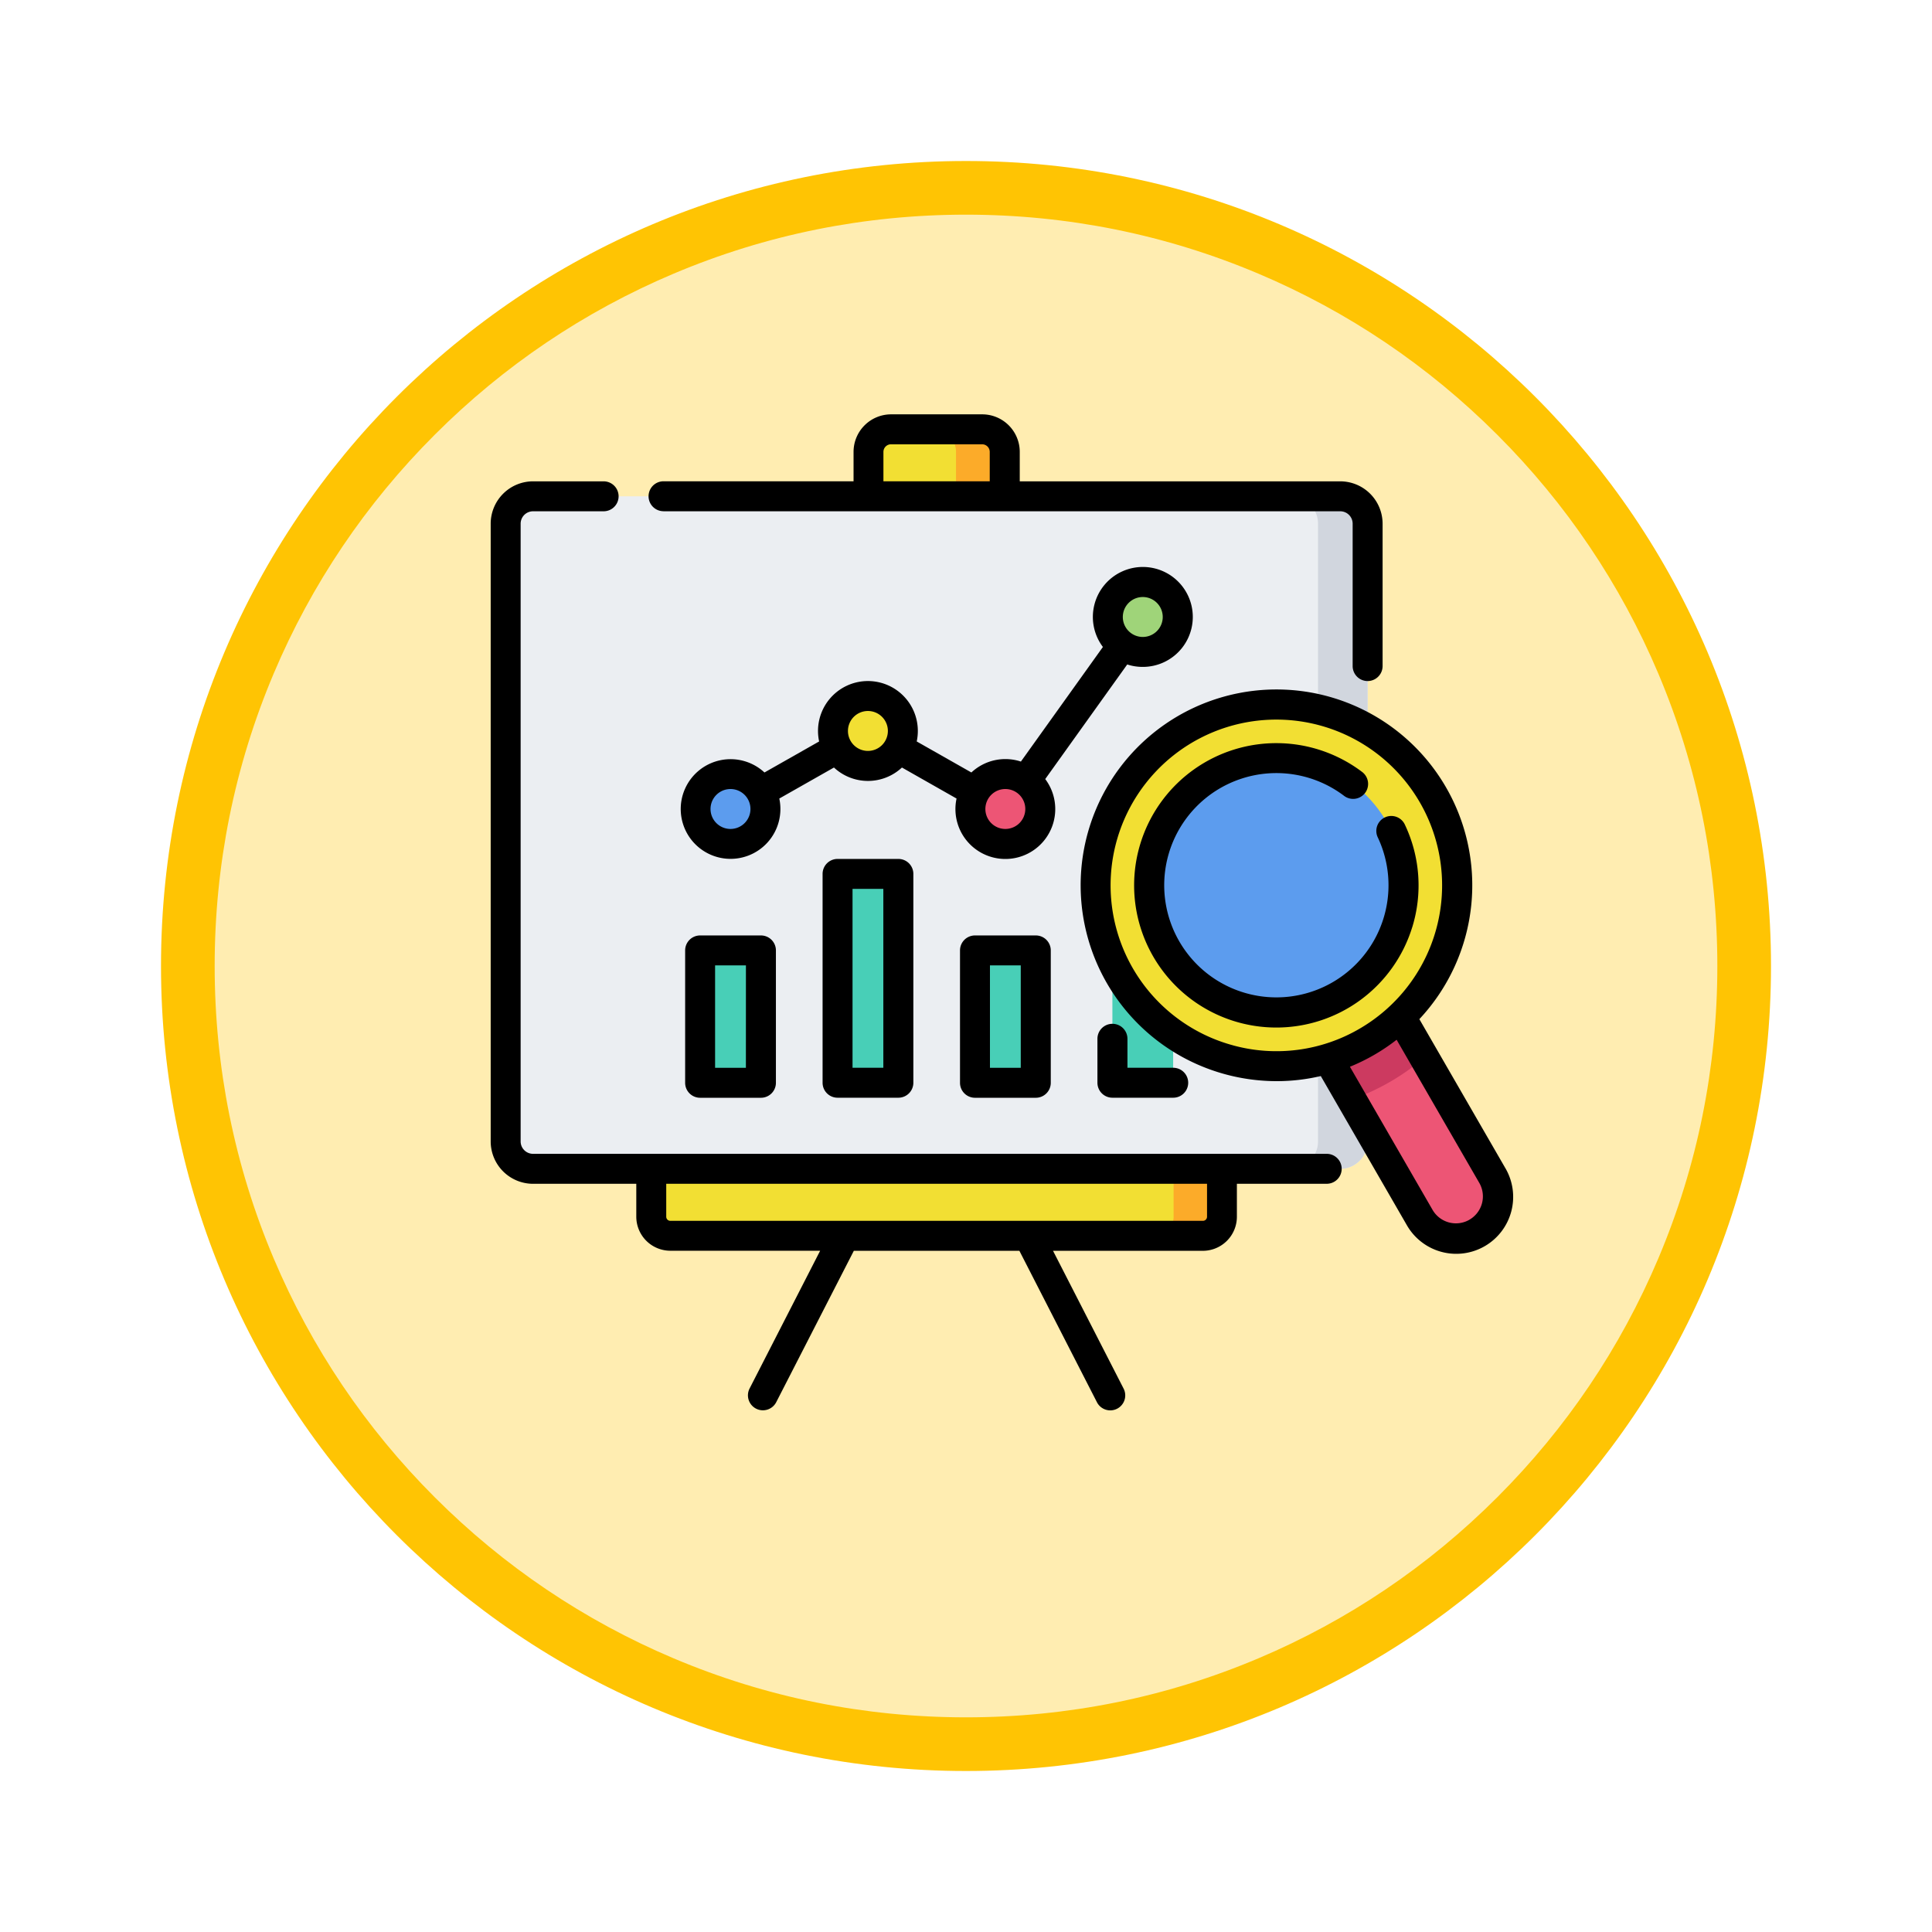 <svg xmlns="http://www.w3.org/2000/svg" xmlns:xlink="http://www.w3.org/1999/xlink" width="108" height="108" viewBox="0 0 108 108">
  <defs>
    <filter id="Fondo" x="0" y="0" width="108" height="108" filterUnits="userSpaceOnUse">
      <feOffset dy="3" input="SourceAlpha"/>
      <feGaussianBlur stdDeviation="3" result="blur"/>
      <feFlood flood-opacity="0.161"/>
      <feComposite operator="in" in2="blur"/>
      <feComposite in="SourceGraphic"/>
    </filter>
  </defs>
  <g id="Icono" transform="translate(9 -689)">
    <g transform="matrix(1, 0, 0, 1, -9, 689)" filter="url(#Fondo)">
      <g id="Fondo-2" data-name="Fondo" transform="translate(9 6)" fill="#ffedb1">
        <path d="M 45 88.5 C 39.127 88.5 33.43 87.35 28.068 85.082 C 22.889 82.891 18.236 79.755 14.241 75.759 C 10.245 71.764 7.109 67.111 4.918 61.932 C 2.65 56.57 1.5 50.873 1.5 45 C 1.5 39.127 2.65 33.43 4.918 28.068 C 7.109 22.889 10.245 18.236 14.241 14.241 C 18.236 10.245 22.889 7.109 28.068 4.918 C 33.43 2.65 39.127 1.5 45 1.5 C 50.873 1.5 56.57 2.65 61.932 4.918 C 67.111 7.109 71.764 10.245 75.759 14.241 C 79.755 18.236 82.891 22.889 85.082 28.068 C 87.35 33.43 88.5 39.127 88.5 45 C 88.5 50.873 87.35 56.57 85.082 61.932 C 82.891 67.111 79.755 71.764 75.759 75.759 C 71.764 79.755 67.111 82.891 61.932 85.082 C 56.57 87.35 50.873 88.5 45 88.5 Z" stroke="none"/>
        <path d="M 45 3 C 39.329 3 33.829 4.11 28.653 6.299 C 23.652 8.415 19.16 11.443 15.302 15.302 C 11.443 19.16 8.415 23.652 6.299 28.653 C 4.11 33.829 3 39.329 3 45 C 3 50.671 4.11 56.171 6.299 61.347 C 8.415 66.348 11.443 70.84 15.302 74.698 C 19.16 78.557 23.652 81.585 28.653 83.701 C 33.829 85.89 39.329 87 45 87 C 50.671 87 56.171 85.89 61.347 83.701 C 66.348 81.585 70.84 78.557 74.698 74.698 C 78.557 70.84 81.585 66.348 83.701 61.347 C 85.89 56.171 87 50.671 87 45 C 87 39.329 85.89 33.829 83.701 28.653 C 81.585 23.652 78.557 19.16 74.698 15.302 C 70.84 11.443 66.348 8.415 61.347 6.299 C 56.171 4.11 50.671 3 45 3 M 45 0 C 69.853 0 90 20.147 90 45 C 90 69.853 69.853 90 45 90 C 20.147 90 0 69.853 0 45 C 0 20.147 20.147 0 45 0 Z" stroke="none" fill="#ffc403"/>
      </g>
    </g>
    <g id="analisis" transform="translate(18.43 705.604)">
      <g id="Grupo_1150831" data-name="Grupo 1150831" transform="translate(0.837 7.395)">
        <g id="Grupo_1150829" data-name="Grupo 1150829">
          <path id="Trazado_989720" data-name="Trazado 989720" d="M7.5,49.146V83.678a1.531,1.531,0,0,0,1.531,1.531H54.153a1.531,1.531,0,0,0,1.531-1.531V49.146a1.531,1.531,0,0,0-1.531-1.531H9.031A1.531,1.531,0,0,0,7.5,49.146Z" transform="translate(-7.5 -43.87)" fill="#ebeef2"/>
          <path id="Trazado_989721" data-name="Trazado 989721" d="M403.46,47.616h-2.771a1.531,1.531,0,0,1,1.531,1.531V83.679a1.531,1.531,0,0,1-1.531,1.531h2.771a1.531,1.531,0,0,0,1.531-1.531V49.147A1.531,1.531,0,0,0,403.46,47.616Z" transform="translate(-356.808 -43.871)" fill="#d1d6de"/>
          <g id="Grupo_1150828" data-name="Grupo 1150828" transform="translate(10.615 8.538)">
            <g id="Grupo_1150824" data-name="Grupo 1150824" transform="translate(0 10.733)">
              <circle id="Elipse_11552" data-name="Elipse 11552" cx="1.953" cy="1.953" r="1.953" fill="#5c9cee"/>
            </g>
            <g id="Grupo_1150825" data-name="Grupo 1150825" transform="translate(7.682 6.371)">
              <circle id="Elipse_11553" data-name="Elipse 11553" cx="1.953" cy="1.953" r="1.953" fill="#f2df33"/>
            </g>
            <g id="Grupo_1150826" data-name="Grupo 1150826" transform="translate(15.365 10.733)">
              <circle id="Elipse_11554" data-name="Elipse 11554" cx="1.953" cy="1.953" r="1.953" fill="#ed5575"/>
            </g>
            <g id="Grupo_1150827" data-name="Grupo 1150827" transform="translate(23.047)">
              <circle id="Elipse_11555" data-name="Elipse 11555" cx="1.953" cy="1.953" r="1.953" fill="#9fd479"/>
            </g>
          </g>
          <path id="Trazado_989722" data-name="Trazado 989722" d="M80.428,387.144v-2.679h31.905v2.679a1.066,1.066,0,0,1-1.066,1.066H81.494A1.066,1.066,0,0,1,80.428,387.144Z" transform="translate(-72.289 -343.126)" fill="#f2df33"/>
          <path id="Trazado_989723" data-name="Trazado 989723" d="M333.573,384.465v2.679a1.066,1.066,0,0,1-1.066,1.066h2.706a1.066,1.066,0,0,0,1.066-1.066v-2.679Z" transform="translate(-296.235 -343.126)" fill="#fcab29"/>
          <path id="Trazado_989724" data-name="Trazado 989724" d="M189.243,17.8V15.32a1.263,1.263,0,0,1,1.263-1.263H195.6a1.263,1.263,0,0,1,1.263,1.263V17.8h-7.617Z" transform="translate(-168.96 -14.057)" fill="#f2df33"/>
          <path id="Trazado_989725" data-name="Trazado 989725" d="M224.482,14.058h-2.726a1.263,1.263,0,0,1,1.263,1.263V17.8h2.726V15.321A1.263,1.263,0,0,0,224.482,14.058Z" transform="translate(-197.844 -14.058)" fill="#fcab29"/>
          <rect id="Rectángulo_408006" data-name="Rectángulo 408006" width="3.396" height="7.396" transform="translate(10.87 29.13)" fill="#48cfb7"/>
          <rect id="Rectángulo_408007" data-name="Rectángulo 408007" width="3.396" height="11.674" transform="translate(18.553 24.853)" fill="#48cfb7"/>
          <rect id="Rectángulo_408008" data-name="Rectángulo 408008" width="3.396" height="7.396" transform="translate(26.235 29.13)" fill="#48cfb7"/>
          <rect id="Rectángulo_408009" data-name="Rectángulo 408009" width="3.396" height="15.009" transform="translate(33.917 21.517)" fill="#48cfb7"/>
        </g>
        <g id="Grupo_1150830" data-name="Grupo 1150830" transform="translate(32.98 15.39)">
          <path id="Trazado_989726" data-name="Trazado 989726" d="M409.456,293.406l6.231,10.793a2.345,2.345,0,0,0,3.2.858h0a2.345,2.345,0,0,0,.858-3.2l-6.231-10.793Z" transform="translate(-397.577 -275.536)" fill="#ed5575"/>
          <path id="Trazado_989727" data-name="Trazado 989727" d="M413.517,291.06l-4.061,2.345,2.429,4.207a12.77,12.77,0,0,0,4.062-2.345Z" transform="translate(-397.577 -275.535)" fill="#cc3a60"/>
          <circle id="Elipse_11556" data-name="Elipse 11556" cx="10.103" cy="10.103" r="10.103" fill="#f2df33"/>
          <circle id="Elipse_11557" data-name="Elipse 11557" cx="7.11" cy="7.11" r="7.11" transform="translate(2.993 2.993)" fill="#5c9cee"/>
        </g>
      </g>
      <g id="Grupo_1150832" data-name="Grupo 1150832" transform="translate(0 6.558)">
        <path id="Trazado_989728" data-name="Trazado 989728" d="M120.955,88.641a2.793,2.793,0,1,0-2.229-1.114l-4.584,6.406a2.782,2.782,0,0,0-2.768.61l-3.056-1.734a2.79,2.79,0,1,0-5.455,0l-3.056,1.734A2.786,2.786,0,1,0,100.636,96l3.056-1.734a2.783,2.783,0,0,0,3.8,0L110.545,96a2.79,2.79,0,1,0,4.957-1.089l4.584-6.406A2.781,2.781,0,0,0,120.955,88.641Zm0-3.906a1.116,1.116,0,1,1-1.116,1.116A1.117,1.117,0,0,1,120.955,84.735ZM97.908,97.7a1.116,1.116,0,1,1,1.116-1.116A1.117,1.117,0,0,1,97.908,97.7Zm7.682-4.362a1.116,1.116,0,1,1,1.116-1.116A1.117,1.117,0,0,1,105.59,93.338Zm7.682,4.362a1.116,1.116,0,1,1,1.116-1.116A1.117,1.117,0,0,1,113.272,97.7Z" transform="translate(-84.503 -74.523)"/>
        <path id="Trazado_989729" data-name="Trazado 989729" d="M46.739,77.709H2.368a.694.694,0,0,1-.694-.694V42.484a.694.694,0,0,1,.694-.694H6.313a.837.837,0,1,0,0-1.674H2.368A2.37,2.37,0,0,0,0,42.484V77.016a2.37,2.37,0,0,0,2.368,2.368H8.139v1.842a1.905,1.905,0,0,0,1.9,1.9h8.378l-3.944,7.7a.837.837,0,1,0,1.49.763L20.3,83.129h9.254l4.335,8.464a.837.837,0,1,0,1.49-.763l-3.944-7.7h8.378a1.905,1.905,0,0,0,1.9-1.9V79.383h5.021a.837.837,0,0,0,0-1.674Zm-6.695,3.516a.229.229,0,0,1-.229.229H10.042a.229.229,0,0,1-.229-.229V79.383H40.044Z" transform="translate(0 -36.371)"/>
        <path id="Trazado_989730" data-name="Trazado 989730" d="M79.908,11.977h37.828a.694.694,0,0,1,.694.694v7.959a.837.837,0,0,0,1.674,0V12.671a2.37,2.37,0,0,0-2.368-2.368H99.821V8.658a2.1,2.1,0,0,0-2.1-2.1H92.63a2.1,2.1,0,0,0-2.1,2.1V10.3H79.908a.837.837,0,0,0,0,1.674ZM92.2,8.658a.426.426,0,0,1,.426-.426h5.091a.426.426,0,0,1,.426.426V10.3H92.2V8.658Z" transform="translate(-70.246 -6.558)"/>
        <path id="Trazado_989731" data-name="Trazado 989731" d="M98.239,267.576a.837.837,0,0,0-.837.837v7.4a.837.837,0,0,0,.837.837h3.4a.837.837,0,0,0,.837-.837v-7.4a.837.837,0,0,0-.837-.837Zm2.559,7.4H99.076V269.25H100.8Z" transform="translate(-86.532 -238.446)"/>
        <path id="Trazado_989732" data-name="Trazado 989732" d="M167.074,229.248a.837.837,0,0,0-.837.837v11.674a.837.837,0,0,0,.837.837h3.4a.837.837,0,0,0,.837-.837V230.085a.837.837,0,0,0-.837-.837Zm2.559,11.674h-1.722v-10h1.722Z" transform="translate(-147.684 -204.395)"/>
        <path id="Trazado_989733" data-name="Trazado 989733" d="M235.91,267.576a.837.837,0,0,0-.837.837v7.4a.837.837,0,0,0,.837.837h3.4a.837.837,0,0,0,.837-.837v-7.4a.837.837,0,0,0-.837-.837Zm2.559,7.4h-1.722V269.25h1.722Z" transform="translate(-208.838 -238.446)"/>
        <path id="Trazado_989734" data-name="Trazado 989734" d="M304.746,311.832a.837.837,0,0,0-.837.837v2.457a.837.837,0,0,0,.837.837h3.4a.837.837,0,0,0,0-1.674h-2.559v-1.62A.837.837,0,0,0,304.746,311.832Z" transform="translate(-269.992 -277.762)"/>
        <path id="Trazado_989735" data-name="Trazado 989735" d="M319.264,171.208l-4.8-8.317a10.946,10.946,0,1,0-10.823,3.089,11,11,0,0,0,2.849.377,10.8,10.8,0,0,0,2.464-.285l4.8,8.318a3.182,3.182,0,1,0,5.511-3.182Zm-15.192-6.846a9.266,9.266,0,1,1,7.031-.926A9.206,9.206,0,0,1,304.073,164.363Zm13.19,9.742a1.509,1.509,0,0,1-2.06-.552l-4.619-8a10.988,10.988,0,0,0,2.61-1.509l4.62,8a1.506,1.506,0,0,1-.552,2.06Z" transform="translate(-262.551 -129.082)"/>
        <path id="Trazado_989736" data-name="Trazado 989736" d="M337.84,181.55a7.921,7.921,0,0,0-.4-5.738.837.837,0,1,0-1.514.713,6.269,6.269,0,1,1-1.89-2.336.837.837,0,1,0,1.01-1.335,7.949,7.949,0,1,0,2.791,8.7Z" transform="translate(-286.33 -152.862)"/>
      </g>
    </g>
  </g>
</svg>
